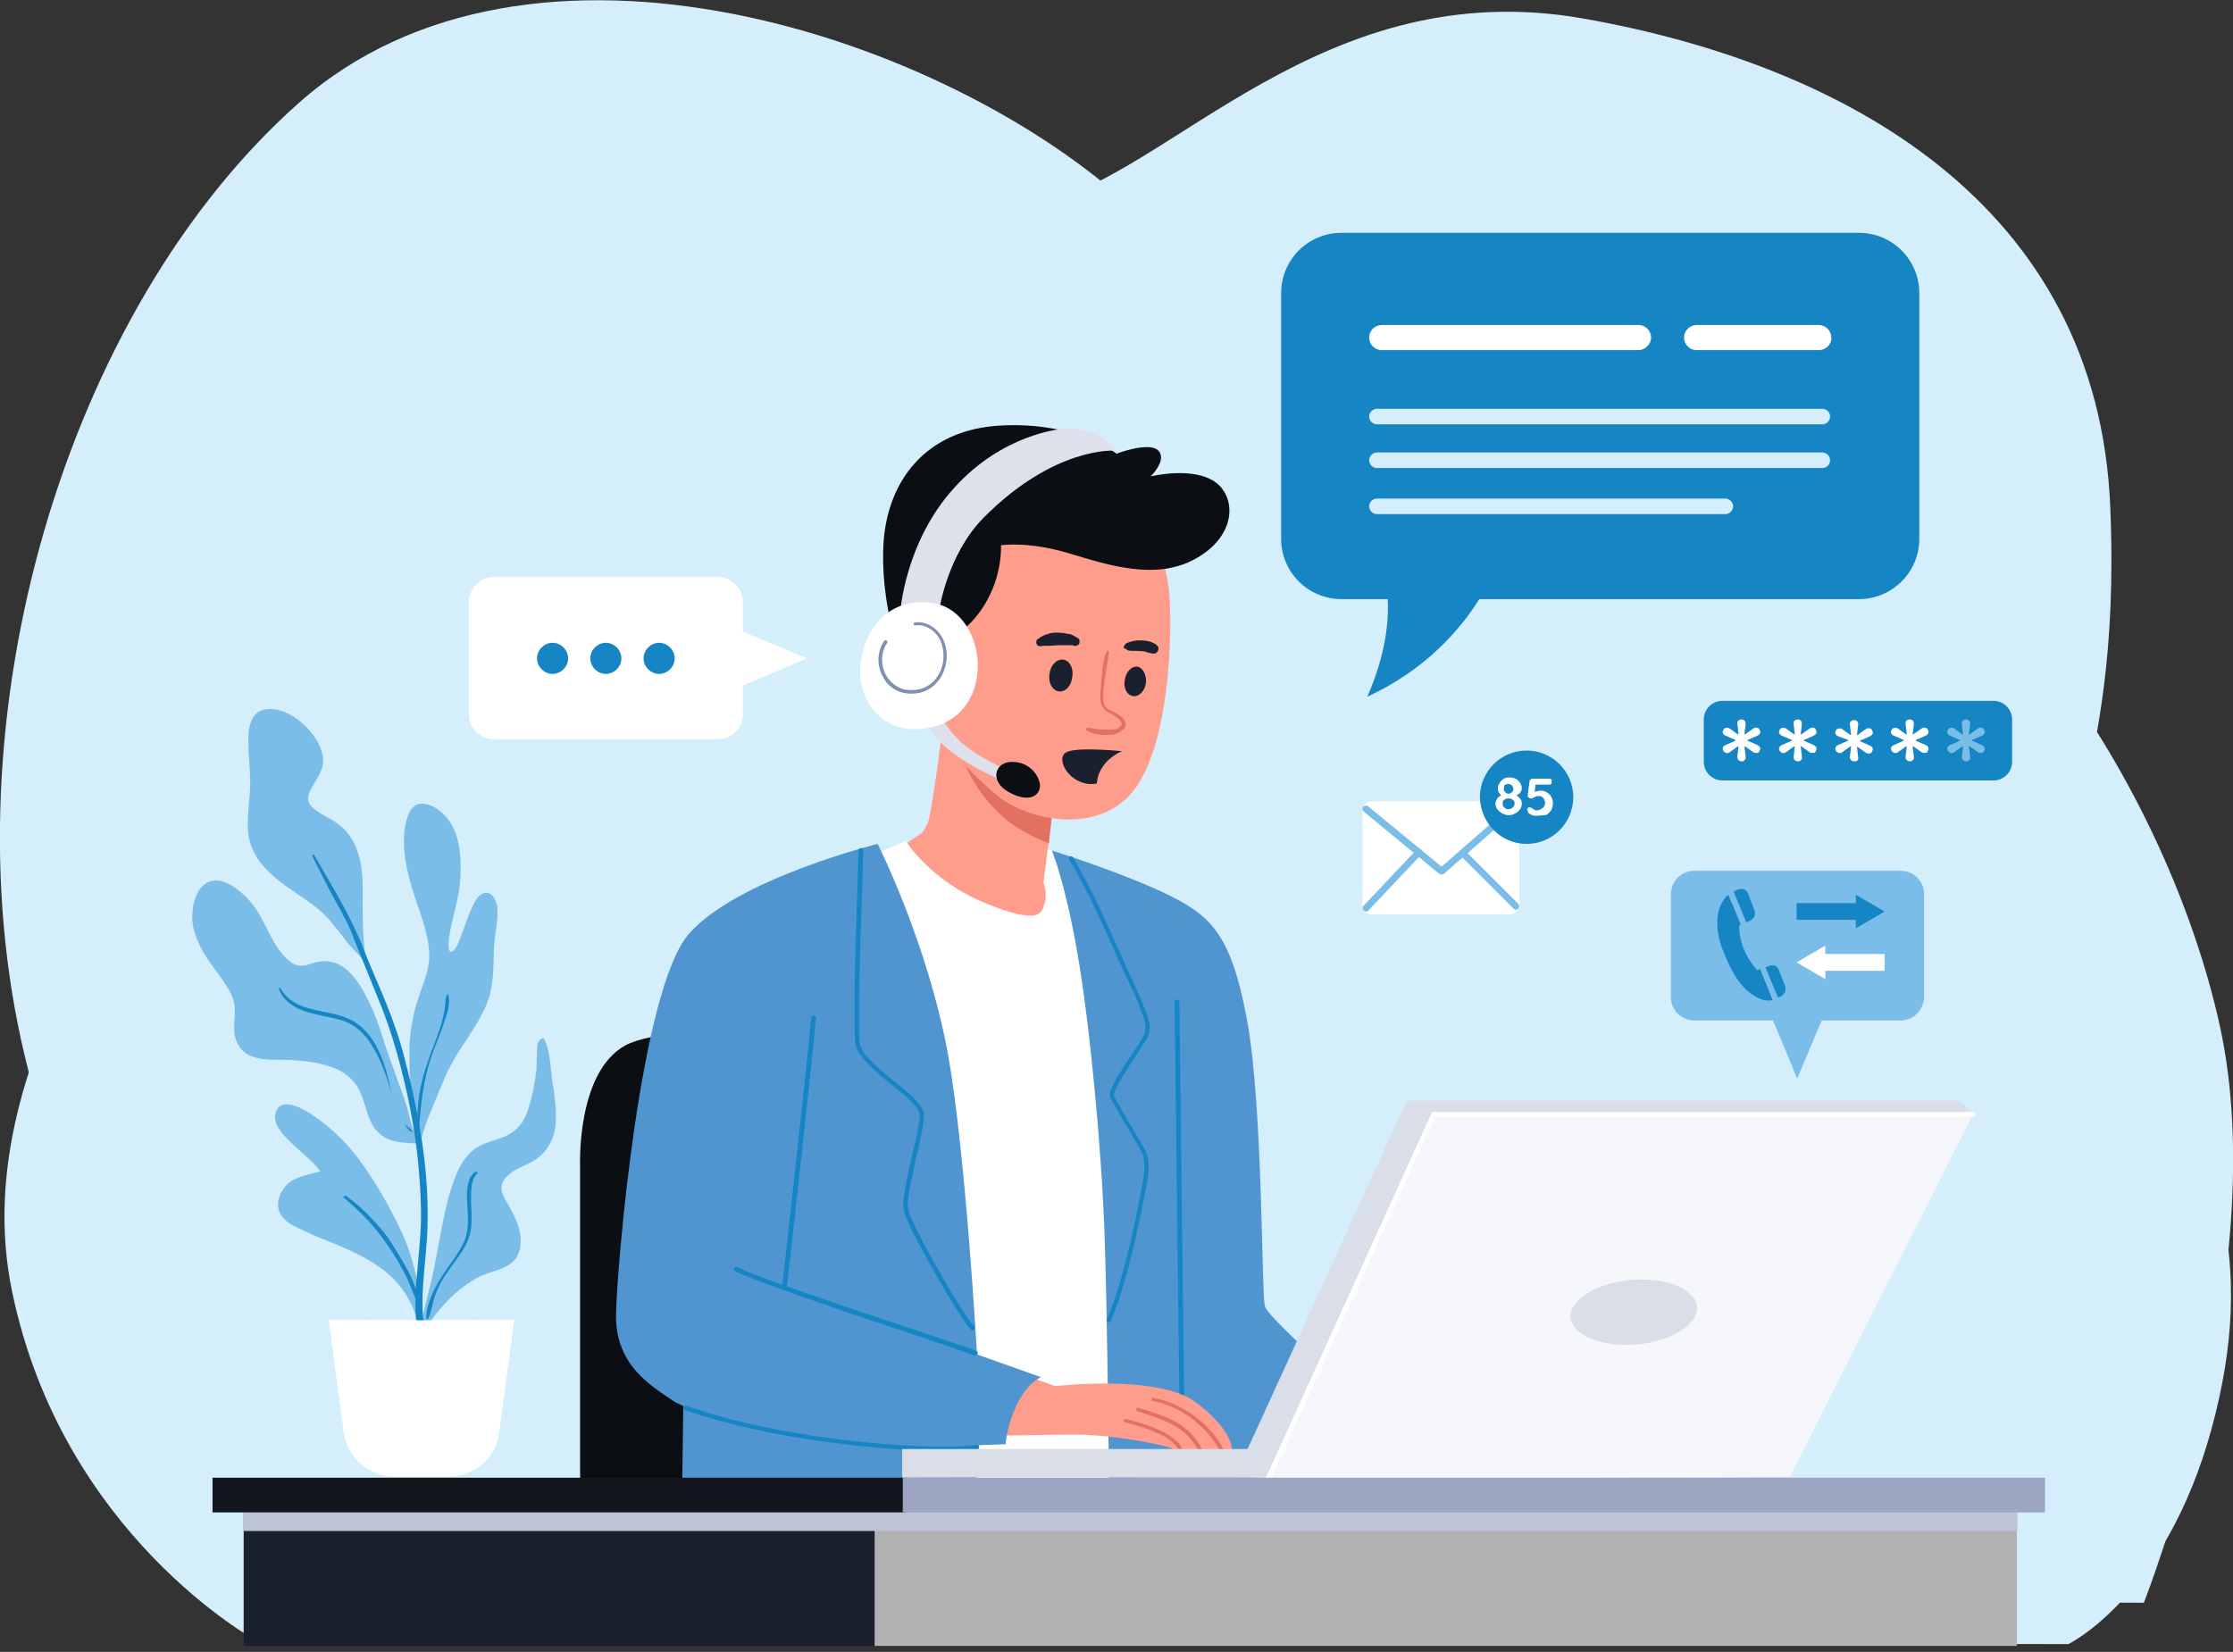 <?xml version="1.0" encoding="utf-8"?>
<!-- Generator: Adobe Illustrator 26.0.1, SVG Export Plug-In . SVG Version: 6.00 Build 0)  -->
<svg version="1.1" id="Layer_1" xmlns="http://www.w3.org/2000/svg" xmlns:xlink="http://www.w3.org/1999/xlink" x="0px" y="0px"
	 viewBox="0 0 373 276" style="enable-background:new 0 0 373 276;" xml:space="preserve">
<rect x="0" y="0" width="373" height="276" fill="#333333" stroke="none"/>
<style type="text/css">
	.st0{fill:#D4EEFC;}
	.st1{fill:#7ABDE8;}
	.st2{fill:#1585C4;}
	.st3{fill:#FFFFFF;}
	.st4{fill:#0B0E12;}
	.st5{fill:#FF9D8C;}
	.st6{fill:#5095D0;}
	.st7{fill:#E27161;}
	.st8{fill:#1A202E;}
	.st9{fill:#DEE1EB;}
	.st10{fill:#818FB3;}
	.st11{fill:#F6F7FA;}
	.st12{fill:#D9DEE8;}
	.st13{fill:#B2B2B2;}
	.st14{fill:#BDC4D7;}
	.st15{fill:#13161C;}
	.st16{fill:#9CA6C3;}
</style>
<path class="st0" d="M63.9,265.7c0,0-46.4-33.1-59.8-89.4c-13.4-56.3,7-124.6,45.7-159C88.5-17.2,158.2,6,189.2,34.8
	s31,28.9,31,28.9s29.6,16.2,68.3,14.8c38.7-1.4,73.2,51.4,82.3,92.9c9.1,41.5-12.7,96.4-12.7,96.4L63.9,265.7z"/>
<path class="st0" d="M42.8,274.1c0,0-32.4-17.6-40.8-58.4c-8.4-40.8,28.1-78.1,31.7-98.5c3.5-20.4-4.2-45.7,28.1-65.5
	C94.2,32,151.9,39,173.7,34.1c21.8-4.9,47.2-38.7,90.8-31c43.6,7.7,85.9,31,88,81.6c2.1,50.7-14.1,52.1,2.1,79.5
	c16.2,27.5,22.5,46.4,14.8,74.6c-7.7,28.1-23.9,35.9-23.9,35.9L42.8,274.1z"/>
<path class="st0" d="M110.4,265c-2-2.1-31.5-61.2,1.3-115.4c32.9-54.2,115.5-47.9,148.4-26.7c32.9,21.1,49,48.6,52.4,77.4
	c3.4,28.9-18.8,73.9-18.8,73.9L110.4,265z"/>
<path class="st1" d="M317.5,170.5H283c-2.1,0-3.9-1.7-3.9-3.9v-17.2c0-2.1,1.7-3.9,3.9-3.9h34.5c2.1,0,3.9,1.7,3.9,3.9v17.2
	C321.3,168.8,319.6,170.5,317.5,170.5z"/>
<path class="st1" d="M300.2,180.2l5.5-13h-10.9L300.2,180.2z"/>
<path class="st2" d="M300.1,153.7h9.9v1.4l4.8-2.8l-4.8-2.8v1.4h-9.9V153.7z"/>
<path class="st3" d="M314.8,159.4h-9.9V158l-4.8,2.8l4.8,2.8v-1.4h9.9V159.4z"/>
<path class="st2" d="M294,161.9l-0.5,0.2c0,0-1.5-1.7-2.2-3.5c-0.8-1.8-0.8-4-0.8-4l0.3-0.1l-2.1-5c-0.4,0.3-0.7,0.7-1,1.2
	c-1.2,2-1.1,5.1,0.1,8.1c1.2,3,2.5,5.7,4.8,7.3c1.4,1,2.5,1.2,3.5,1L294,161.9z"/>
<path class="st2" d="M295.5,161.4l-0.6,0.2l2.1,5.1c0.2-0.1,0.5-0.2,0.6-0.3c0.5-0.3,0.8-1,0.6-1.6l-1.1-2.8
	C296.9,161.4,296.2,161.1,295.5,161.4z"/>
<path class="st2" d="M290.4,148.6c-0.3,0.1-0.5,0.2-0.8,0.4l2.1,5.1l0.7-0.3c0.6-0.3,0.9-1,0.7-1.6l-1.1-2.9
	C291.8,148.7,291.1,148.3,290.4,148.6z"/>
<path class="st4" d="M96.9,252.3v-57.6c0,0-0.6-15.5,7.5-20c8.2-4.5,42.5-2.1,42.5-2.1v79.7H96.9z"/>
<path class="st5" d="M157.8,118.8c0,0-2.1,17.4-2.9,18.9c-0.8,1.4-0.8,1.4-0.8,1.4l-4,2.7c0,0,7.7,10.9,17.1,12.6
	c9.4,1.8,8.6-3.8,8.6-3.8l-1.4-3l1.9-16.6C176.3,130.9,159.2,123.1,157.8,118.8z"/>
<path class="st3" d="M145.1,143.2l6.2-2.7c0,0,4,6.6,13.3,10.4c9.3,3.8,9.4,1.6,9.9,0c0.5-1.6-0.2-3.4-0.2-3.4l0.7-5.6l3.7,1.2
	l12.9,104.2l-33.1,1.6L145.1,143.2z"/>
<path class="st6" d="M175.7,142.1c0,0,2.2,5.2,4.3,17.3c2.1,12.2,4,32.6,4.5,46.7c0.5,14.1,0.8,46.2,0.8,46.2s41.3,0,41.8,0
	c0.5,0,3.4-15.8,3.4-15.8s-18.2-15.6-19.2-18.2c-0.6-1.7-0.3-33.3-3-47.9c-2.7-14.6-6.2-17.5-13.6-21.1
	C186.9,145.6,175.7,142.1,175.7,142.1z"/>
<path class="st2" d="M197.4,234c-0.2,0-0.4-0.2-0.4-0.4c0-1.1-0.2-17.4-0.4-33.1c-0.2-15.7-0.4-32-0.4-33.1c0-0.2,0.2-0.4,0.4-0.4
	c0.2,0,0.4,0.2,0.4,0.4c0,1.1,0.2,17.4,0.4,33.1c0.2,15.7,0.4,32,0.4,33.1C197.8,233.8,197.6,234,197.4,234z"/>
<path class="st6" d="M114.2,230.1l-0.3,22.2h48.6c0,0,2.1-18.9,1.3-20.6C163,229.9,114.2,230.1,114.2,230.1z"/>
<path class="st7" d="M168.4,137.2c2,1.6,4.7,2.9,6.8,3.7l1.1-9.9c0,0-12.9-5.9-17.2-10.3C160,125.6,162.2,132.2,168.4,137.2z"/>
<path class="st5" d="M191.3,86.3c0,0,3.4,5.8,4,12.8c0.6,7,0,25.1-5.8,32.8c-5.8,7.7-17.8,5.4-23.2,0.8c-5-4.3-9.9-9-11.2-18.2
	c-1.3-9.3,2.7-26.9,14.1-30.6C180.6,80.2,191.3,86.3,191.3,86.3z"/>
<path class="st5" d="M205.8,242.3c0,0-0.6,0-1.4,0c-0.2,0-0.4,0-0.7,0c-0.8,0-1.8,0-2.8-0.1c-0.2,0-0.5,0-0.7,0
	c-1,0-1.9,0.1-2.7,0.1h0c-0.2,0-0.4,0-0.6,0c-0.1,0-0.2,0-0.3,0c-0.5-0.1-0.6-0.2-1.1-0.4c-0.6-0.3-9.4-2.3-16.6-2.2
	c-7.1,0-13.6,0.5-14.6-0.4c-1.1-0.9-1.7-9.9,4.4-10.5l7.5,2.8c0,0,17.1-2,23.4,2.6C206,238.9,205.8,242.3,205.8,242.3z"/>
<path class="st7" d="M197.5,242.2c-0.2,0-0.4,0-0.6,0c-0.2-0.2-0.5-0.7-0.7-0.9c-1.9-2-6.6-3.2-8.3-3.7c-0.2,0-0.3-0.2-0.2-0.3
	c0-0.2,0.2-0.2,0.4-0.2c2.5,0.6,7.7,2.1,9.2,4.6C197.3,241.8,197.4,242.1,197.5,242.2z"/>
<path class="st7" d="M200.8,242.2c-0.2,0-0.5,0-0.7,0c-2.1-3.8-5.6-5-9.8-6.3l-0.3-0.1c-0.1,0-0.2-0.2-0.2-0.4
	c0-0.1,0.2-0.2,0.4-0.2l0.2,0.1C195,236.7,198.7,237.9,200.8,242.2z"/>
<path class="st7" d="M204.4,242.3c-0.2,0-0.4,0-0.7,0c-1.3-2.7-5.5-7.2-11.1-8.2c-0.2,0-0.3-0.2-0.2-0.3c0-0.2,0.2-0.3,0.3-0.2
	C198.4,234.5,203.1,239.2,204.4,242.3z"/>
<path class="st4" d="M159,106.5c0,0,3.5-1.7,6-6.4c2.5-4.7,2.2-9,2.2-9s4.5-0.7,11.2,1.3c6.7,2,14.7,4.7,21.4,0.9
	c6.7-3.8,6.7-10,3.4-12.6c-3.7-2.9-11-1.1-11-1.1s2.8-2.7,1.3-4.3c-1.5-1.6-7,0.5-7,0.5s-6.7-5.4-19.4-4.7s-18.8,9.5-19.5,19.4
	c-0.7,9.9,2.9,19.8,2.9,19.8L159,106.5z"/>
<path class="st7" d="M184.8,108.9c-0.7,1.8-0.7,3.8-0.9,5.7c-0.1,1.5-0.4,3.2,0.9,4.2c0.6,0.5,3.7,1.7,2.1,2.8
	c-0.6,0.4-1.6,0.3-2.3,0.3c-0.5,0-0.9,0-1.4-0.1c-0.5,0-1-0.2-1.5-0.2c-0.3,0-0.4,0.4-0.1,0.5c0.8,0.5,2,0.7,2.9,0.7
	c0.9,0,1.6,0,2.4-0.4c0.5-0.3,1-0.6,1.1-1.2c0.1-0.7-0.4-1.3-1-1.7c-0.6-0.4-1.3-0.7-2-1.1c-0.8-0.6-0.8-1.6-0.7-2.6
	c0.1-2.3,0.7-4.5,0.9-6.8C185.4,108.7,184.9,108.7,184.8,108.9z"/>
<path class="st8" d="M191.4,114.2c-0.2,1.3-1.2,2.3-2.2,2.1c-1-0.2-1.6-1.4-1.3-2.8c0.2-1.3,1.2-2.3,2.2-2.1
	C191,111.7,191.6,112.9,191.4,114.2z"/>
<path class="st8" d="M179.1,113.2c-0.2,1.5-1.2,2.5-2.3,2.3c-1.1-0.2-1.7-1.5-1.5-2.9c0.2-1.5,1.2-2.5,2.3-2.4
	C178.7,110.4,179.4,111.7,179.1,113.2z"/>
<path class="st8" d="M188.5,108.7c0.8,0.1,1.5,0,2.3,0.1c0.2,0,0.4,0,0.5,0.1c0.1,0-0.2,0-0.1,0c0,0,0.1,0,0.1,0
	c0.1,0,0.2,0,0.3,0.1c0.2,0,0.3,0.1,0.5,0.1c0.1,0,0.3,0.1,0.5,0.1c0.1,0,0.2,0,0.2,0c-0.1,0-0.1,0-0.2,0c0,0,0.3,0,0.3,0
	c0.4-0.1,0.7-0.6,0.6-1c0-0.1-0.1-0.2-0.2-0.3c0,0-0.1-0.1-0.1-0.1c0,0,0.1,0.1,0.1,0.1c0,0-0.1-0.1-0.1-0.1c0-0.1-0.1-0.1-0.2-0.2
	c-0.1,0-0.1-0.1-0.2-0.1c-0.2-0.1-0.5-0.2-0.7-0.3c-0.4-0.1-0.9-0.2-1.4-0.2c-0.5,0-0.9,0-1.4,0.1c-0.4,0.1-0.8,0.2-1.2,0.4
	c-0.2,0.2-0.4,0.4-0.4,0.8C188,108.3,188.2,108.6,188.5,108.7z"/>
<path class="st8" d="M180,106.6c-0.1-0.1-0.2-0.1-0.3-0.2c-0.1,0-0.3-0.2-0.2-0.1c-0.1,0-0.1-0.1-0.2-0.1c-0.3-0.2-0.6-0.3-1-0.3
	c-0.7-0.2-1.5-0.2-2.2-0.2c-0.8,0.1-1.5,0.3-2.2,0.7c-0.1,0.1-0.2,0.1-0.3,0.2c-0.1,0.1-0.1,0.1-0.2,0.2c0,0,0,0,0-0.1
	c-0.2,0.1-0.3,0.4-0.3,0.6c0,0.2,0.1,0.5,0.3,0.6c0.3,0.1,0.5,0.1,0.8,0c-0.1,0-0.3,0-0.4,0c0.2,0,0.4,0,0.6,0c0,0,0.2-0.1,0.1,0
	c-0.1,0,0.2,0,0.3,0c0,0,0.3,0,0,0c0,0,0.1,0,0.1,0c0.1,0,0.2,0,0.4,0c0.5,0,1.1-0.1,1.6-0.1c0.5,0,1,0,1.5,0c0.2,0,0.4,0,0.6,0
	c0.1,0,0.1,0,0,0c0,0,0.1,0,0.1,0c0.1,0,0.2,0.1,0.3,0.1c0.3,0.1,0.8-0.1,0.9-0.4C180.4,107.1,180.3,106.7,180,106.6z"/>
<path class="st8" d="M183.8,128.8c0.7-1.5,2.1-2.6,3.6-3.3c-1.3-0.1-7.7-0.7-9.3,0.2c-1.8,1,0.3,5.1,4,5.3c0.4,0,0.7,0,1.1-0.1
	C183.3,130.2,183.4,129.5,183.8,128.8z"/>
<path class="st9" d="M154.6,120.2c0,0,0.6,2.5,4.3,5.4c3.7,2.9,9,5,9,5l0.4-1.9c0,0-5.5-2.4-8.1-5c-2.6-2.6-2.9-4.1-2.9-4.1
	L154.6,120.2z"/>
<path class="st4" d="M168.9,127.3c3-0.1,4.6,2.2,4.8,3.7c0.2,1.5-1.2,3.2-4.5,1.7C165.1,130.9,166,127.4,168.9,127.3z"/>
<path class="st9" d="M156.9,101.9c0,0,1.3-9.2,7.4-15.4c11.8-11.9,21.8-11.2,21.8-11.2s-0.1-1.7-3.8-3c-3.5-1.2-5.1-0.6-5.1-0.6
	s-9.7,0.8-17.8,9.8c-8.2,9-9,20.6-9,20.6L156.9,101.9z"/>
<path class="st3" d="M156,100.8c-7.7-1.3-12,4.7-12.3,10.8c-0.3,6.1,4.1,10.7,10,10.2C166.9,120.8,165.4,102.4,156,100.8z"/>
<path class="st10" d="M152.2,115.9c-2,0-3.8-1-4.7-2.8c-1.1-1.9-1-4.3,0.2-6c0.1-0.1,0.3-0.2,0.4-0.1c0.1,0.1,0.2,0.3,0.1,0.4
	c-1.1,1.6-1.1,3.7-0.2,5.4c0.9,1.6,2.5,2.6,4.4,2.5c1.8,0,3.3-0.9,4.2-2.3c1.1-1.6,1.3-3.8,0.6-5.7c-0.7-1.8-2.6-3.1-4.3-2.8
	c-0.2,0-0.3-0.1-0.3-0.2c0-0.2,0.1-0.3,0.2-0.3c2-0.3,4.1,1.1,4.9,3.2c0.8,2,0.5,4.4-0.7,6.2c-1.1,1.6-2.7,2.5-4.7,2.5
	C152.3,115.9,152.2,115.9,152.2,115.9z"/>
<path class="st6" d="M146.6,141c0,0-23.4,5.8-31.5,15s-12,55-12.2,63.5c-0.2,8.5,5.8,12,9.3,14.4c3.5,2.4,19,6.7,31.5,7.4
	c12.5,0.6,24.3,0,24.3,0s0-2.7,1.9-6.7c1.8-3.7,4-4.5,4-4.5l-10.7-3.8c0,0-1.9-33.6-4.8-49.9C155,157.6,146.6,141,146.6,141z"/>
<path class="st2" d="M185.3,220.9c-0.1,0-0.1,0-0.2,0c-0.2-0.1-0.3-0.3-0.2-0.5c2.2-4.9,4.5-14.6,5.7-21.4l0.1-0.5
	c0.4-2,0.9-4.5-0.1-6.2c-0.5-0.9-1.6-2.8-2.7-4.6c-1.1-1.9-2.1-3.7-2.4-4.2c-0.6-1,1.2-3.8,3.8-7.7c0.7-1,1.3-1.9,1.6-2.5
	c0.9-1.6,0.3-3-0.4-4.7l-0.2-0.6c-0.6-1.6-1.4-3.1-2.1-4.7c-0.3-0.6-0.6-1.2-0.9-1.9c-0.4-0.8-0.8-1.7-1.1-2.5
	c-2.3-5-4.6-10.3-7.6-15.3c-0.1-0.2,0-0.4,0.1-0.5c0.2-0.1,0.4,0,0.5,0.1c3,5.1,5.4,10.3,7.6,15.4c0.4,0.8,0.8,1.7,1.1,2.5
	c0.3,0.6,0.6,1.2,0.9,1.9c0.7,1.5,1.4,3.1,2.1,4.7l0.2,0.6c0.7,1.7,1.5,3.5,0.4,5.4c-0.4,0.6-1,1.5-1.7,2.6c-1.3,2-4.1,6.1-3.7,6.9
	c0.3,0.5,1.3,2.3,2.4,4.2c1.1,1.8,2.2,3.7,2.7,4.6c1.1,2,0.6,4.6,0.2,6.7l-0.1,0.5c-0.5,2.5-2.9,15.2-5.8,21.6
	C185.6,220.8,185.4,220.9,185.3,220.9z"/>
<path class="st2" d="M162.5,222.3c-0.1,0-0.2,0-0.3-0.1c-1.8-1.8-10.6-17-11.2-19.9c-0.4-1.6,0.5-5.5,1.4-9.4c0.7-3,1.4-6,1.2-6.9
	c-0.3-1.2-2.5-3.1-4.7-4.8c-2.6-2.1-5.3-4.4-5.9-6.3c-0.6-2.3-0.1-16.4,0.2-25.8c0.1-3.4,0.2-6,0.2-7c0-0.2,0.2-0.4,0.4-0.4
	c0.2,0,0.4,0.2,0.4,0.4c0,1-0.1,3.6-0.2,7c-0.3,8.8-0.8,23.4-0.3,25.6c0.5,1.7,3.2,4,5.6,5.9c2.4,1.9,4.6,3.8,5,5.3
	c0.2,1-0.4,3.9-1.2,7.2c-0.8,3.6-1.7,7.6-1.4,9c0.6,2.8,9.2,17.7,11,19.5c0.1,0.2,0.1,0.4,0,0.5
	C162.7,222.2,162.6,222.3,162.5,222.3z"/>
<path class="st2" d="M131,215.6C131,215.6,131,215.6,131,215.6c-0.3,0-0.4-0.2-0.4-0.4c0.3-2,4.7-42.1,4.9-45.1
	c0-0.2,0.2-0.4,0.4-0.4c0.2,0,0.4,0.2,0.4,0.4c-0.2,3.1-4.6,43.2-4.9,45.2C131.4,215.5,131.2,215.6,131,215.6z"/>
<path class="st2" d="M162.9,226.5c0,0-0.1,0-0.1,0c-1-0.4-5.3-1.9-10.8-3.7c-11.1-3.7-26.3-8.9-29.2-10.4c-0.2-0.1-0.3-0.3-0.2-0.5
	c0.1-0.2,0.3-0.3,0.5-0.2c2.8,1.5,18.6,6.8,29.1,10.3c5.5,1.9,9.9,3.3,10.9,3.7c0.2,0.1,0.3,0.3,0.2,0.5
	C163.2,226.4,163,226.5,162.9,226.5z"/>
<path class="st2" d="M157.5,242.4c-9.8,0-28.7-1.8-43.1-6.8c-0.2-0.1-0.3-0.3-0.2-0.5c0.1-0.2,0.3-0.3,0.5-0.2
	c18.2,6.4,43.6,7.5,48.3,6.5c0.2,0,0.4,0.1,0.5,0.3c0,0.2-0.1,0.4-0.3,0.5C162.2,242.3,160.2,242.4,157.5,242.4z"/>
<path class="st1" d="M45.7,146.4c3,2.7,6.9,4.4,9.5,7.5c1,1.2,2,2.5,3,3.8c0.7,0.9,2.6,2.5,2.9,3.6c0.1,0.5,0.1-0.2,0-0.7
	c0,0,0,0,0-0.1c-0.3-2.4-0.5-4.7-0.5-7.1c-0.1-2.4,0.1-4.7-0.1-7.1c-0.2-3.3-1.3-6.6-4-8.6c-1.3-1-3-1.6-4.3-2.8
	c-1.2-1.1-0.7-2.3,0-3.5c0.6-1.1,1.4-2.2,1.7-3.5c0.3-1.5-0.3-3-1-4.2c-1.6-2.7-5.1-5.6-8.4-5.2c-2.8,0.3-3.1,3.5-3,5.8
	c0,2.2,0.3,4.3,0.3,6.5c0,2.2-0.4,4.4-0.4,6.6C41.2,141.1,42.9,144,45.7,146.4z"/>
<path class="st1" d="M73.9,181c0.8-2,1.8-3.9,3-5.7c1.6-2.5,3.4-5,4.5-7.8c1.1-2.9,1-5.9,1.1-9c0.1-2.2,0.7-4.4,0.6-6.7
	c-0.1-1.1-0.7-2.8-2.1-2.6c-1.1,0.1-1.7,1.5-2.1,2.3c-0.7,1.5-1.2,3.1-1.8,4.6c-0.2,0.6-0.4,1.2-0.7,1.8c-0.2,0.3-0.6,1.2-1.1,1.1
	c-0.8-0.2-0.1-3.4,0-4c0.6-2.9,1.5-5.5,1.6-8.4c0.2-4.3-0.2-9.3-4.3-11.7c-1.1-0.6-2.5-1-3.5-0.1c-1,0.9-1.3,2.5-1.5,3.7
	c-0.5,3.9,0.5,7.7,1.7,11.4c1,3.1,2.3,6.2,2.4,9.5c0.1,3.1-1.5,5.9-2.3,8.9c-1.2,4.7-1,7.2-1,8.8c0,1.9,0.1,3.8,0.2,5.7
	c0.1,1.8,0.3,3.5,0.5,5.3c0,0.4,0.1,0.7,0.1,1.1c-0.7-1.6-0.9-3.5-1.5-5.1c-1-2.9-2.1-5.8-3.1-8.7c-0.8-2.4-1.5-4.8-2.6-7.2
	c-1-2.2-2.2-4.5-4-6.1c-1.1-1-2.4-1.5-3.9-1.5c-0.9,0-1.8,0.3-2.7,0.6c-1.1,0.3-2,0.2-2.9-0.5c-3-2.3-3.9-6.4-6.1-9.3
	c-1.6-2.2-5.6-5.9-8.4-3.5c-1.5,1.3-1.9,3.7-1.9,5.5c0.1,2.3,1.1,4.5,2.3,6.4c1.3,2.1,3,3.9,4.1,6.1c0.7,1.3,0.8,2.5,0.7,3.9
	c-0.1,1.3-0.2,2.6,0.2,3.9c1.4,3.9,5.6,3.3,9,3.4c2.3,0.1,4.8,0.4,7,1.2c2.6,0.9,4.2,2.5,5.1,5c0.7,1.8,1,3.9,2.3,5.5
	c0.6,0.7,1.4,1.3,2.2,1.6c1.3,0.6,5.2,0.8,5.3,0.5c0.1-1.2,0.7-2.5,1-3.6C72.2,185.2,73,183.1,73.9,181z"/>
<path class="st1" d="M92.2,180.3c-0.3-2.2-0.3-4.7-1.3-6.7c-0.1-0.1-0.3-0.2-0.4-0.1c-0.8,0.4-0.8,1.6-0.8,2.4
	c-0.1,1.2,0,2.5-0.2,3.7c-0.3,2.2-0.8,4.4-1.5,6.4c-0.9,2.3-2.5,3.6-4.8,4.3c-1.5,0.5-3,0.9-4.2,1.9c-1.1,0.9-1.9,2.1-2.5,3.4
	c-1.6,3.5-2.3,7.4-3,11.1c-0.5,2.5-0.9,5-1.5,7.5c-0.6,2.5-1.3,4.9-1.6,7.5c-0.1,0.1-0.1,0.3-0.2,0.4c-0.2,0.4,0.4,0.6,0.6,0.3
	c2.4-3.7,5.3-7,9.3-9.1c1.8-0.9,4.2-1.1,5.7-2.6c1.1-1.1,1.3-2.8,1.1-4.3c-0.2-2-1.2-3.6-2.1-5.3c-0.5-0.9-1.2-1.9-1-3
	c0.2-1.1,1.1-1.8,1.9-2.4c1.7-1,3.6-1.5,5-3c1.3-1.4,2-3.1,2.1-5C93,185.4,92.6,182.7,92.2,180.3z"/>
<path class="st1" d="M59.5,193.1c-2.1-2.7-4.7-5.1-7.6-7c-1.5-1-5.2-3-5.9,0c-0.4,1.8,1.3,3.5,2.4,4.6c1.7,1.7,3.7,3.1,5.1,5
	c-1.8,0.6-3.6,0.7-5.2,1.9c-1.8,1.5-2.7,4.3-0.8,6.1c0.9,0.9,2.1,1.4,3.2,1.9c1.4,0.7,2.9,1.3,4.4,1.9c3.2,1.3,6.4,2.7,9.1,4.8
	c2.8,2.2,5.4,6,5.6,9.6c0,0.3-0.1,0,0.1-0.1c0.1,0.1,0.5-0.1,0.5-0.3c-0.1-5.4-1-10.5-3.2-15.4C65.1,201.6,62.5,197,59.5,193.1z"/>
<path class="st2" d="M52.2,143.1c1.2,2.4,2.4,4.8,3.7,7.2c1.3,2.3,2.5,4.5,3.4,7c1.2,3,2.4,5.9,3.6,8.9c1.3,3.1,2.4,6.2,3.3,9.4
	c1.8,6.3,3.1,12.7,3.7,19.2c0.3,3.3,0.5,6.6,0.4,9.9c-0.1,2.6-0.4,5.1-0.6,7.7c-0.3,2.7-0.4,5.4-0.2,8.1c0.2,2.2,0.5,4.9,2.3,6.5
	c0.3,0.3,0.8-0.1,0.6-0.5c-2.1-4.2-2-8.9-1.6-13.5c0.2-2.5,0.5-5.1,0.6-7.6c0.1-3.2,0-6.5-0.3-9.7c-0.6-6.4-1.9-12.6-3.5-18.8
	c-0.8-3.2-1.9-6.3-3.1-9.3c-1.2-3-2.6-6-3.8-9.1c-2.1-5.5-5.3-10.5-8.2-15.6C52.4,142.6,52,142.9,52.2,143.1z"/>
<path class="st2" d="M70,188.5c0.3-4,0.7-7.9,2-11.8c0.6-1.8,1.4-3.5,2-5.3c0.5-1.5,1.3-3.5,0.9-5.1c0-0.2-0.3-0.2-0.3,0
	c-0.3,0.9-0.2,1.9-0.4,2.8c-0.2,0.9-0.4,1.8-0.7,2.7c-0.6,1.9-1.4,3.6-2,5.5c-1.3,3.5-2,7.5-1.7,11.2C69.7,188.6,70,188.6,70,188.5z
	"/>
<path class="st2" d="M46.6,165.3c1.6,3.9,6.4,4.1,9.9,5c2.5,0.6,4.4,2.3,5.7,4.5c1.5,2.4,2.4,5.2,3.2,7.8c0,0,0.1,0,0,0
	c-1-4.6-2.4-10.2-7.2-12.4c-3.8-1.7-8.9-0.9-11.3-5C46.9,164.9,46.5,165,46.6,165.3z"/>
<path class="st2" d="M67.5,187.8c0.2,0.3,0.4,0.5,0.6,0.8c0.1,0.1,0.2,0.2,0.3,0.3c0.1,0.1,0.3,0.2,0.4,0.2c0.1,0,0.1-0.1,0.1-0.1
	c-0.1-0.1-0.2-0.2-0.3-0.3c-0.1-0.1-0.2-0.2-0.3-0.3C68,188.2,67.8,188,67.5,187.8C67.5,187.7,67.4,187.8,67.5,187.8z"/>
<path class="st2" d="M57.4,200.1c2.8,2.3,5.3,4.9,7.3,7.9c1,1.4,1.9,2.9,2.7,4.4c0.9,1.6,1.5,3.4,2.2,5.1c0.1,0.1,0.3,0.1,0.3,0
	c-0.4-3.6-2.7-6.8-4.5-9.8c-1-1.6-2.1-2.8-3.4-4.2c-1.3-1.4-2.7-2.6-4.2-3.7C57.5,199.7,57.3,200,57.4,200.1z"/>
<path class="st2" d="M79.4,195.8c-1.3,0.8-1.4,2.9-1.4,4.2c0,2.6,0.6,5-0.5,7.5c-1,2.2-2.7,4.1-3.9,6.1c-1.2,1.9-2.4,4.4-2.4,6.7
	c0,0.1,0.2,0.2,0.3,0.1c0.5-1.1,0.7-2.2,1-3.4c0.4-1.2,0.9-2.4,1.6-3.5c1.2-1.9,2.8-3.7,3.8-5.7c1.1-2.2,0.9-4.3,0.8-6.7
	c0-1.5-0.2-3.9,1-5C79.9,196,79.7,195.7,79.4,195.8z"/>
<path class="st3" d="M70.5,220.6c-5.4-0.1-15.6-0.1-15.6-0.1l2.5,18.8c0.6,4.2,4.2,7.4,8.4,7.4h4.4h0.4h4.4c4.3,0,7.9-3.1,8.4-7.4
	l2.5-18.8C86.1,220.5,75.9,220.5,70.5,220.6z"/>
<path class="st11" d="M329.6,186.1l-30.6,60.6l-89.2,0.6l27.5-62.1L329.6,186.1z"/>
<path class="st12" d="M150.7,246.9l0-4.8h57.7l26.6-58.2h92.3l2.3,2.2h-90.2l-27.6,60.8C211.9,246.9,150.7,246.8,150.7,246.9z"/>
<path class="st12" d="M283.3,219.5c-1,3-6.5,5.4-12.2,5.2s-9.6-2.7-8.6-5.7c1-3,6.5-5.4,12.2-5.2
	C280.5,213.9,284.3,216.5,283.3,219.5z"/>
<path class="st3" d="M211.9,247.3c-0.1,0-0.1,0-0.2,0c-0.2-0.1-0.3-0.3-0.2-0.5l27.7-61h90.4c0.2,0,0.4,0.2,0.4,0.4
	c0,0.2-0.2,0.4-0.4,0.4h-89.9l-27.5,60.6C212.2,247.2,212,247.3,211.9,247.3z"/>
<path class="st8" d="M146.7,251.5H40.7v23.5h106.1V251.5z"/>
<path class="st13" d="M336.9,251.5H146.1v23.5h190.8V251.5z"/>
<path class="st14" d="M146.7,251.5h-0.6H40.7v4.3h105.5h0.6h190.2v-4.3H146.7z"/>
<path class="st15" d="M151.4,246.9H35.5v5.8h115.8V246.9z"/>
<path class="st16" d="M341.6,246.9H150.8v5.8h190.8V246.9z"/>
<path class="st3" d="M119.9,123.5H82.5c-2.3,0-4.2-1.9-4.2-4.2v-18.7c0-2.3,1.9-4.2,4.2-4.2h37.4c2.3,0,4.2,1.9,4.2,4.2v18.7
	C124.1,121.6,122.3,123.5,119.9,123.5z"/>
<path class="st3" d="M134.8,110l-14.1-5.9v11.9L134.8,110z"/>
<path class="st2" d="M92.3,112.6c1.4,0,2.6-1.2,2.6-2.6c0-1.4-1.2-2.6-2.6-2.6c-1.4,0-2.6,1.2-2.6,2.6
	C89.7,111.4,90.9,112.6,92.3,112.6z"/>
<path class="st2" d="M101.2,112.6c1.4,0,2.6-1.2,2.6-2.6c0-1.4-1.2-2.6-2.6-2.6c-1.4,0-2.6,1.2-2.6,2.6
	C98.6,111.4,99.8,112.6,101.2,112.6z"/>
<path class="st2" d="M110.1,112.6c1.4,0,2.6-1.2,2.6-2.6c0-1.4-1.2-2.6-2.6-2.6c-1.4,0-2.6,1.2-2.6,2.6
	C107.5,111.4,108.7,112.6,110.1,112.6z"/>
<path class="st2" d="M310.5,38.9h-86.4c-5.6,0-10.1,4.5-10.1,10.1v41c0,5.6,4.5,10.1,10.1,10.1h7.7c0.2,3.7-0.3,9.2-3.4,16.3
	c10-4.6,15.7-11.5,18.7-16.3h63.4c5.6,0,10.1-4.5,10.1-10.1V49C320.6,43.4,316.1,38.9,310.5,38.9z"/>
<path class="st3" d="M273.7,58.5h-42.9c-1.2,0-2.1-1-2.1-2.1c0-1.2,1-2.1,2.1-2.1h42.9c1.2,0,2.1,1,2.1,2.1
	C275.8,57.5,274.8,58.5,273.7,58.5z"/>
<path class="st0" d="M304.4,70.9H230c-0.7,0-1.3-0.6-1.3-1.3c0-0.7,0.6-1.3,1.3-1.3h74.4c0.7,0,1.3,0.6,1.3,1.3
	C305.7,70.3,305.1,70.9,304.4,70.9z"/>
<path class="st0" d="M304.4,78.2H230c-0.7,0-1.3-0.6-1.3-1.3c0-0.7,0.6-1.3,1.3-1.3h74.4c0.7,0,1.3,0.6,1.3,1.3
	C305.7,77.6,305.1,78.2,304.4,78.2z"/>
<path class="st0" d="M288.2,85.9H230c-0.7,0-1.3-0.6-1.3-1.3c0-0.7,0.6-1.3,1.3-1.3h58.2c0.7,0,1.3,0.6,1.3,1.3
	C289.5,85.3,288.9,85.9,288.2,85.9z"/>
<path class="st3" d="M303.8,58.5h-20.4c-1.2,0-2.1-1-2.1-2.1c0-1.2,1-2.1,2.1-2.1h20.4c1.2,0,2.1,1,2.1,2.1
	C306,57.5,305,58.5,303.8,58.5z"/>
<path class="st3" d="M252.3,152.8h-23.2c-0.9,0-1.5-0.7-1.5-1.5v-15.9c0-0.9,0.7-1.5,1.5-1.5h23.2c0.9,0,1.5,0.7,1.5,1.5v15.9
	C253.8,152.1,253.1,152.8,252.3,152.8z"/>
<path class="st1" d="M240.8,146.1c-0.1,0-0.3,0-0.4-0.1l-12.6-10.4c-0.2-0.2-0.3-0.6-0.1-0.8c0.2-0.2,0.6-0.3,0.8-0.1l12.3,10.1
	l11.9-10.4c0.2-0.2,0.6-0.2,0.8,0.1c0.2,0.2,0.2,0.6-0.1,0.8L241.2,146C241.1,146.1,241,146.1,240.8,146.1z"/>
<path class="st1" d="M228.2,152.3c-0.1,0-0.3-0.1-0.4-0.2c-0.2-0.2-0.2-0.6,0-0.8l8.8-9.3c0.2-0.2,0.6-0.2,0.8,0
	c0.2,0.2,0.2,0.6,0,0.8l-8.8,9.3C228.5,152.3,228.4,152.3,228.2,152.3z"/>
<path class="st1" d="M253.2,152c-0.1,0-0.3-0.1-0.4-0.2l-8.8-8.8c-0.2-0.2-0.2-0.6,0-0.8c0.2-0.2,0.6-0.2,0.8,0l8.8,8.8
	c0.2,0.2,0.2,0.6,0,0.8C253.4,152,253.3,152,253.2,152z"/>
<path class="st2" d="M255,141c4.3,0,7.8-3.5,7.8-7.8c0-4.3-3.5-7.8-7.8-7.8s-7.8,3.5-7.8,7.8C247.3,137.5,250.7,141,255,141z"/>
<path class="st3" d="M253.1,133l0-0.2c0.2,0.1,0.4,0.2,0.6,0.4s0.3,0.3,0.4,0.5c0.1,0.2,0.1,0.4,0.1,0.6c0,0.3-0.1,0.7-0.3,0.9
	c-0.2,0.3-0.4,0.5-0.8,0.7c-0.3,0.2-0.7,0.3-1.1,0.3s-0.7-0.1-1.1-0.3c-0.3-0.2-0.6-0.4-0.8-0.7c-0.2-0.3-0.3-0.6-0.3-0.9
	c0-0.3,0.1-0.5,0.2-0.7c0.1-0.2,0.3-0.4,0.4-0.5c0.2-0.1,0.4-0.3,0.5-0.3L251,133c-0.1-0.1-0.3-0.1-0.4-0.3
	c-0.1-0.1-0.3-0.3-0.3-0.4c-0.1-0.2-0.1-0.4-0.1-0.6c0-0.3,0.1-0.6,0.3-0.9c0.2-0.3,0.4-0.5,0.7-0.7c0.3-0.2,0.6-0.2,1-0.2
	c0.4,0,0.7,0.1,1,0.2c0.3,0.2,0.5,0.4,0.7,0.7c0.2,0.3,0.3,0.6,0.3,0.9c0,0.3-0.1,0.5-0.2,0.6c-0.1,0.2-0.2,0.3-0.4,0.4
	S253.2,133,253.1,133z M251.2,131.8c0,0.2,0,0.3,0.1,0.4c0.1,0.1,0.2,0.2,0.3,0.3c0.1,0.1,0.3,0.1,0.4,0.1s0.3,0,0.4-0.1
	c0.1-0.1,0.2-0.2,0.3-0.3c0.1-0.1,0.1-0.3,0.1-0.4c0-0.2-0.1-0.4-0.3-0.6c-0.2-0.2-0.4-0.2-0.6-0.2c-0.3,0-0.5,0.1-0.6,0.2
	C251.3,131.3,251.2,131.5,251.2,131.8z M252,135.2c0.3,0,0.5-0.1,0.7-0.3c0.2-0.2,0.3-0.4,0.3-0.6c0-0.2,0-0.3-0.1-0.5
	c-0.1-0.1-0.2-0.2-0.4-0.3c-0.2-0.1-0.3-0.1-0.5-0.1s-0.4,0-0.5,0.1c-0.2,0.1-0.3,0.2-0.4,0.3s-0.1,0.3-0.1,0.5
	c0,0.3,0.1,0.5,0.3,0.6C251.5,135.2,251.8,135.2,252,135.2z M256.7,136.3c-0.2,0-0.5,0-0.7-0.1c-0.3-0.1-0.5-0.2-0.6-0.3
	c-0.1-0.1-0.1-0.1-0.2-0.3c0-0.1-0.1-0.2-0.1-0.3c0-0.1,0-0.2,0.1-0.3c0.1-0.1,0.2-0.1,0.4-0.1c0.1,0,0.2,0.1,0.4,0.2
	c0.1,0.1,0.2,0.1,0.3,0.2c0.1,0,0.2,0.1,0.4,0.1c0.3,0,0.5-0.1,0.7-0.2c0.2-0.1,0.4-0.3,0.5-0.4c0.1-0.2,0.2-0.4,0.2-0.7
	c0-0.2-0.1-0.4-0.2-0.6c-0.1-0.2-0.2-0.3-0.4-0.4c-0.2-0.1-0.4-0.1-0.5-0.1c-0.2,0-0.3,0-0.5,0.1s-0.3,0.1-0.4,0.2
	c-0.1,0.1-0.2,0.1-0.3,0.1c-0.2,0-0.3,0-0.4-0.1c-0.1-0.1-0.2-0.2-0.2-0.3s0-0.2,0-0.3l0.3-2.2c0-0.1,0.1-0.2,0.2-0.3
	c0.1-0.1,0.2-0.1,0.4-0.1h2.6c0.1,0,0.3,0,0.4,0.1c0.1,0.1,0.1,0.2,0.1,0.4c0,0.1,0,0.3-0.1,0.4c-0.1,0.1-0.2,0.1-0.4,0.1h-2.3
	l0.1-0.1l-0.2,1.8l-0.1-0.3c0-0.1,0.1-0.1,0.2-0.2s0.3-0.1,0.4-0.1c0.2,0,0.3-0.1,0.5-0.1c0.4,0,0.8,0.1,1.1,0.3
	c0.3,0.2,0.6,0.4,0.7,0.7c0.2,0.3,0.3,0.7,0.3,1.1c0,0.4-0.1,0.8-0.3,1.2c-0.2,0.3-0.5,0.6-0.9,0.8
	C257.6,136.2,257.2,136.3,256.7,136.3z"/>
<path class="st2" d="M333,130.4h-45.3c-1.7,0-3.1-1.4-3.1-3.1v-7.1c0-1.7,1.4-3.1,3.1-3.1H333c1.7,0,3.1,1.4,3.1,3.1v7.1
	C336.1,129,334.7,130.4,333,130.4z"/>
<path class="st3" d="M290.9,127.2c-0.2,0-0.4-0.1-0.5-0.2c-0.1-0.1-0.2-0.3-0.2-0.5l0.2-1.7c0,0,0-0.1,0-0.1c0,0-0.1,0-0.1,0l-1.4,1
	c-0.2,0.1-0.4,0.2-0.5,0.1c-0.2,0-0.3-0.1-0.5-0.3c-0.1-0.2-0.2-0.4-0.1-0.6c0.1-0.2,0.2-0.3,0.4-0.4l1.6-0.7c0,0,0.1,0,0.1-0.1
	c0,0,0-0.1-0.1-0.1l-1.6-0.7c-0.2-0.1-0.3-0.2-0.4-0.4c-0.1-0.2,0-0.4,0.1-0.6c0.1-0.2,0.3-0.3,0.5-0.3c0.2,0,0.4,0,0.5,0.1l1.4,1
	c0,0,0.1,0,0.1,0c0,0,0,0,0-0.1l-0.2-1.7c0-0.2,0-0.4,0.2-0.5c0.1-0.1,0.3-0.2,0.5-0.2c0.2,0,0.4,0.1,0.5,0.2
	c0.1,0.1,0.2,0.3,0.2,0.5l-0.2,1.7c0,0,0,0.1,0,0.1c0,0,0.1,0,0.1,0l1.4-1c0.2-0.1,0.4-0.2,0.6-0.1c0.2,0,0.3,0.1,0.4,0.3
	c0.1,0.2,0.2,0.4,0.1,0.6c-0.1,0.2-0.2,0.3-0.4,0.4l-1.6,0.7c0,0-0.1,0-0.1,0.1c0,0,0,0.1,0.1,0.1l1.6,0.7c0.2,0.1,0.3,0.2,0.4,0.4
	c0.1,0.2,0,0.4-0.1,0.6c-0.1,0.2-0.2,0.3-0.4,0.3c-0.2,0-0.4,0-0.6-0.1l-1.4-1c0,0-0.1,0-0.1,0c0,0,0,0,0,0.1l0.2,1.7
	c0,0.2,0,0.4-0.2,0.5C291.3,127.2,291.1,127.2,290.9,127.2z"/>
<path class="st3" d="M300.3,127.2c-0.2,0-0.4-0.1-0.5-0.2c-0.1-0.1-0.2-0.3-0.2-0.5l0.2-1.7c0,0,0-0.1,0-0.1c0,0-0.1,0-0.1,0l-1.4,1
	c-0.2,0.1-0.4,0.2-0.5,0.1c-0.2,0-0.3-0.1-0.5-0.3c-0.1-0.2-0.2-0.4-0.1-0.6c0.1-0.2,0.2-0.3,0.4-0.4l1.6-0.7c0,0,0.1,0,0.1-0.1
	c0,0,0-0.1-0.1-0.1l-1.6-0.7c-0.2-0.1-0.3-0.2-0.4-0.4c-0.1-0.2,0-0.4,0.1-0.6c0.1-0.2,0.3-0.3,0.5-0.3c0.2,0,0.4,0,0.5,0.1l1.4,1
	c0,0,0.1,0,0.1,0c0,0,0,0,0-0.1l-0.2-1.7c0-0.2,0-0.4,0.2-0.5c0.1-0.1,0.3-0.2,0.5-0.2c0.2,0,0.4,0.1,0.5,0.2
	c0.1,0.1,0.2,0.3,0.2,0.5l-0.2,1.7c0,0,0,0.1,0,0.1c0,0,0.1,0,0.1,0l1.4-1c0.2-0.1,0.4-0.2,0.6-0.1c0.2,0,0.3,0.1,0.4,0.3
	c0.1,0.2,0.2,0.4,0.1,0.6c-0.1,0.2-0.2,0.3-0.4,0.4l-1.6,0.7c0,0-0.1,0-0.1,0.1c0,0,0,0.1,0.1,0.1l1.6,0.7c0.2,0.1,0.3,0.2,0.4,0.4
	c0.1,0.2,0,0.4-0.1,0.6c-0.1,0.2-0.2,0.3-0.4,0.3c-0.2,0-0.4,0-0.6-0.1l-1.4-1c0,0-0.1,0-0.1,0c0,0,0,0,0,0.1l0.2,1.7
	c0,0.2,0,0.4-0.2,0.5C300.7,127.2,300.5,127.2,300.3,127.2z"/>
<path class="st3" d="M309.7,127.2c-0.2,0-0.4-0.1-0.5-0.2c-0.1-0.1-0.2-0.3-0.2-0.5l0.2-1.7c0,0,0-0.1,0-0.1c0,0-0.1,0-0.1,0l-1.4,1
	c-0.2,0.1-0.4,0.2-0.5,0.1c-0.2,0-0.3-0.1-0.5-0.3c-0.1-0.2-0.2-0.4-0.1-0.6c0.1-0.2,0.2-0.3,0.4-0.4l1.6-0.7c0,0,0.1,0,0.1-0.1
	c0,0,0-0.1-0.1-0.1L307,123c-0.2-0.1-0.3-0.2-0.4-0.4c-0.1-0.2,0-0.4,0.1-0.6c0.1-0.2,0.3-0.3,0.5-0.3c0.2,0,0.4,0,0.5,0.1l1.4,1
	c0,0,0.1,0,0.1,0c0,0,0,0,0-0.1L309,121c0-0.2,0-0.4,0.2-0.5c0.1-0.1,0.3-0.2,0.5-0.2c0.2,0,0.4,0.1,0.5,0.2
	c0.1,0.1,0.2,0.3,0.2,0.5l-0.2,1.7c0,0,0,0.1,0,0.1c0,0,0.1,0,0.1,0l1.4-1c0.2-0.1,0.4-0.2,0.6-0.1c0.2,0,0.3,0.1,0.4,0.3
	c0.1,0.2,0.2,0.4,0.1,0.6c-0.1,0.2-0.2,0.3-0.4,0.4l-1.6,0.7c0,0-0.1,0-0.1,0.1c0,0,0,0.1,0.1,0.1l1.6,0.7c0.2,0.1,0.3,0.2,0.4,0.4
	c0.1,0.2,0,0.4-0.1,0.6c-0.1,0.2-0.2,0.3-0.4,0.3c-0.2,0-0.4,0-0.6-0.1l-1.4-1c0,0-0.1,0-0.1,0c0,0,0,0,0,0.1l0.2,1.7
	c0,0.2,0,0.4-0.2,0.5C310.1,127.2,309.9,127.2,309.7,127.2z"/>
<path class="st3" d="M319,127.2c-0.2,0-0.4-0.1-0.5-0.2c-0.1-0.1-0.2-0.3-0.2-0.5l0.2-1.7c0,0,0-0.1,0-0.1c0,0-0.1,0-0.1,0l-1.4,1
	c-0.2,0.1-0.4,0.2-0.5,0.1c-0.2,0-0.3-0.1-0.5-0.3c-0.1-0.2-0.2-0.4-0.1-0.6c0.1-0.2,0.2-0.3,0.4-0.4l1.6-0.7c0,0,0.1,0,0.1-0.1
	c0,0,0-0.1-0.1-0.1l-1.6-0.7c-0.2-0.1-0.3-0.2-0.4-0.4c-0.1-0.2,0-0.4,0.1-0.6c0.1-0.2,0.3-0.3,0.5-0.3c0.2,0,0.4,0,0.5,0.1l1.4,1
	c0,0,0.1,0,0.1,0c0,0,0,0,0-0.1l-0.2-1.7c0-0.2,0-0.4,0.2-0.5c0.1-0.1,0.3-0.2,0.5-0.2c0.2,0,0.4,0.1,0.5,0.2
	c0.1,0.1,0.2,0.3,0.2,0.5l-0.2,1.7c0,0,0,0.1,0,0.1c0,0,0.1,0,0.1,0l1.4-1c0.2-0.1,0.4-0.2,0.6-0.1c0.2,0,0.3,0.1,0.4,0.3
	c0.1,0.2,0.2,0.4,0.1,0.6c-0.1,0.2-0.2,0.3-0.4,0.4l-1.6,0.7c0,0-0.1,0-0.1,0.1c0,0,0,0.1,0.1,0.1l1.6,0.7c0.2,0.1,0.3,0.2,0.4,0.4
	c0.1,0.2,0,0.4-0.1,0.6c-0.1,0.2-0.2,0.3-0.4,0.3c-0.2,0-0.4,0-0.6-0.1l-1.4-1c0,0-0.1,0-0.1,0c0,0,0,0,0,0.1l0.2,1.7
	c0,0.2,0,0.4-0.2,0.5C319.4,127.2,319.2,127.2,319,127.2z"/>
<path class="st1" d="M328.4,127.2c-0.2,0-0.4-0.1-0.5-0.2c-0.1-0.1-0.2-0.3-0.2-0.5l0.2-1.7c0,0,0-0.1,0-0.1c0,0-0.1,0-0.1,0l-1.4,1
	c-0.2,0.1-0.4,0.2-0.5,0.1c-0.2,0-0.3-0.1-0.5-0.3c-0.1-0.2-0.2-0.4-0.1-0.6c0.1-0.2,0.2-0.3,0.4-0.4l1.6-0.7c0,0,0.1,0,0.1-0.1
	c0,0,0-0.1-0.1-0.1l-1.6-0.7c-0.2-0.1-0.3-0.2-0.4-0.4c-0.1-0.2,0-0.4,0.1-0.6c0.1-0.2,0.3-0.3,0.5-0.3c0.2,0,0.4,0,0.5,0.1l1.4,1
	c0,0,0.1,0,0.1,0c0,0,0,0,0-0.1l-0.2-1.7c0-0.2,0-0.4,0.2-0.5c0.1-0.1,0.3-0.2,0.5-0.2c0.2,0,0.4,0.1,0.5,0.2
	c0.1,0.1,0.2,0.3,0.2,0.5l-0.2,1.7c0,0,0,0.1,0,0.1c0,0,0.1,0,0.1,0l1.4-1c0.2-0.1,0.4-0.2,0.6-0.1c0.2,0,0.3,0.1,0.4,0.3
	c0.1,0.2,0.2,0.4,0.1,0.6c-0.1,0.2-0.2,0.3-0.4,0.4l-1.6,0.7c0,0-0.1,0-0.1,0.1c0,0,0,0.1,0.1,0.1l1.6,0.7c0.2,0.1,0.3,0.2,0.4,0.4
	c0.1,0.2,0,0.4-0.1,0.6c-0.1,0.2-0.2,0.3-0.4,0.3c-0.2,0-0.4,0-0.6-0.1l-1.4-1c0,0-0.1,0-0.1,0c0,0,0,0,0,0.1l0.2,1.7
	c0,0.2,0,0.4-0.2,0.5C328.8,127.2,328.6,127.2,328.4,127.2z"/>
</svg>
